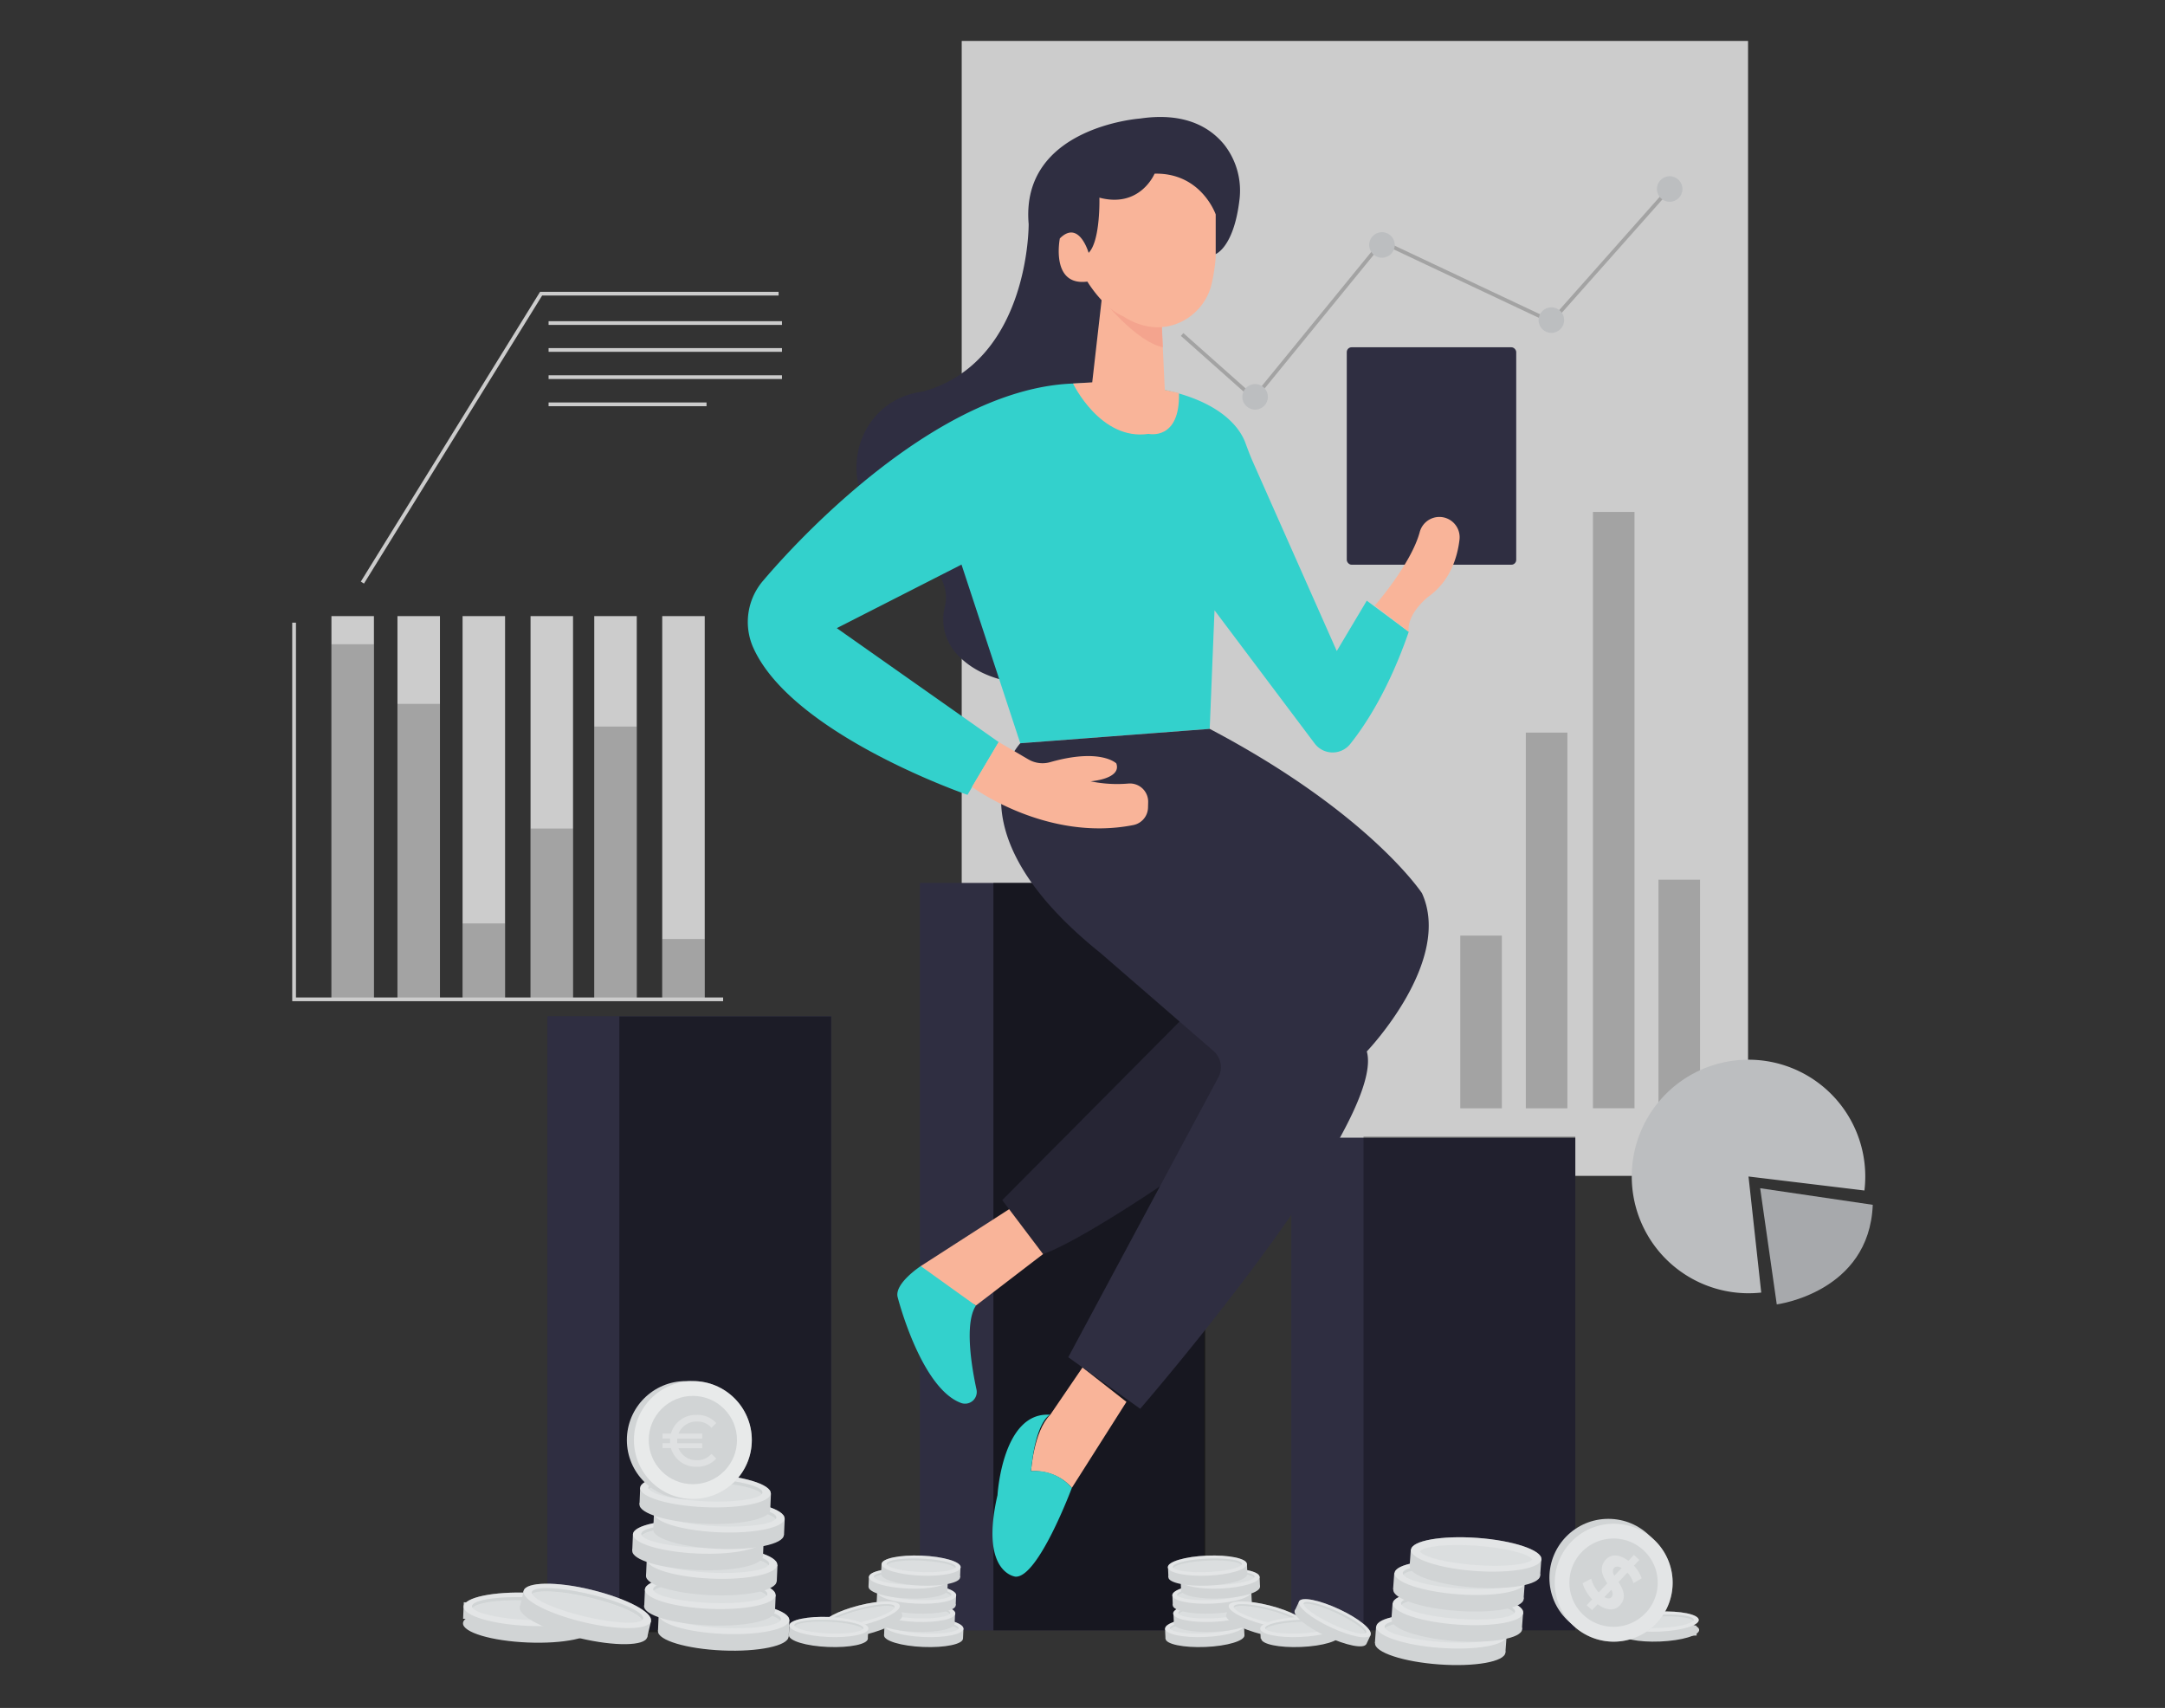  <!DOCTYPE svg PUBLIC "-//W3C//DTD SVG 1.1//EN" "http://www.w3.org/Graphics/SVG/1.1/DTD/svg11.dtd">
<svg id="a5f07548-c393-4e7f-8812-76dc4811e61d" data-name="Layer 1" xmlns="http://www.w3.org/2000/svg" width="865.76" height="682.89" viewBox="0 0 865.76 682.89">
<rect x="0" y="0" width="865.76" height="682.89" fill="#333333" stroke="none"/>
<defs>
<style xmlns="http://www.w3.org/1999/xhtml">*, ::after, ::before { box-sizing: border-box; }
img, svg { vertical-align: middle; }
</style>
<style xmlns="http://www.w3.org/1999/xhtml">*, body, html { -webkit-font-smoothing: antialiased; }
img, svg { max-width: 100%; }
</style>
</defs>
<rect x="264.82" y="246.34" width="16.99" height="153.44" fill="#ccc"/>
<rect x="264.82" y="375.44" width="16.99" height="24.35" opacity="0.2"/>
<rect x="132.54" y="246.34" width="16.99" height="153.44" fill="#ccc"/>
<rect x="132.54" y="257.58" width="16.99" height="142.2" opacity="0.2"/>
<rect x="158.94" y="246.34" width="16.99" height="153.44" fill="#ccc"/>
<rect x="158.94" y="281.44" width="16.99" height="118.34" opacity="0.2"/>
<rect x="212.16" y="246.34" width="16.99" height="153.44" fill="#ccc"/>
<rect x="212.16" y="331.27" width="16.99" height="68.51" opacity="0.2"/>
<rect x="237.64" y="246.34" width="16.99" height="153.44" fill="#ccc"/>
<rect x="237.64" y="290.5" width="16.99" height="109.28" opacity="0.2"/>
<rect x="184.98" y="246.34" width="16.99" height="153.44" fill="#ccc"/>
<rect x="184.98" y="369.21" width="16.99" height="30.58" opacity="0.2"/>
<rect x="384.58" y="16.37" width="314.45" height="453.78" fill="#ccc"/>
<rect x="367.89" y="353.02" width="113.57" height="298.87" fill="#2f2e41" data-secondary="true"/>
<rect x="397.25" y="352.99" width="84.69" height="298.87" opacity="0.5" style="isolation:isolate"/>
<rect x="516.38" y="454.88" width="113.57" height="196.96" fill="#2f2e41" data-secondary="true"/>
<rect x="545.26" y="454.42" width="84.69" height="197.44" opacity="0.3" style="isolation:isolate"/>
<rect x="218.9" y="406.28" width="113.57" height="245.56" fill="#2f2e41" data-secondary="true"/>
<rect x="247.68" y="406.43" width="84.69" height="246.16" opacity="0.4" style="isolation:isolate"/>
<path d="M263.12,652.17c-.16,3.66,11.42,7.12,25.8,7.74s26.27-1.86,26.42-5.52-11.42-7.11-25.8-7.73S263.27,648.52,263.12,652.17Z" fill="#d1d4d5"/>
<rect x="286.09" y="623.78" width="6.62" height="52.33" transform="translate(-372.23 911.53) rotate(-87.57)" fill="#d1d4d5"/>
<path d="M263.39,645.54c-.15,3.67,11.42,7.13,25.8,7.74s26.27-1.85,26.43-5.52-11.42-7.1-25.81-7.72S263.55,641.9,263.39,645.54Z" fill="#d1d4d5"/>
<path d="M263.39,645.54c-.15,3.67,11.42,7.13,25.8,7.74s26.27-1.85,26.43-5.52-11.42-7.1-25.81-7.72S263.55,641.9,263.39,645.54Z" fill="#fff" opacity="0.4" style="isolation:isolate"/>
<path d="M266.73,645.44a1.06,1.06,0,0,0,.22.65c1.72-2.15,11.3-3.44,22.73-2.94S310.54,645.72,312,648a.94.94,0,0,0,.28-.63c.1-2.48-10-5-22.63-5.49S266.83,643,266.73,645.44Z" fill="#d1d4d5"/>
<path d="M266.73,645.44a1.06,1.06,0,0,0,.22.65c1.72-2.15,11.3-3.44,22.73-2.94S310.54,645.72,312,648a.94.94,0,0,0,.28-.63c.1-2.48-10-5-22.63-5.49S266.83,643,266.73,645.44Z" fill="#d1d4d5" opacity="0.4" style="isolation:isolate"/>
<path d="M267,646.09c1.57,2.29,11,4.36,22.37,4.84s21-.78,22.72-2.93c-1.53-2.28-10.94-4.35-22.36-4.85S268.71,643.94,267,646.09Z" fill="#d1d4d5" opacity="0.4" style="isolation:isolate"/>
<path d="M257.56,642.14c-.16,3.66,11.42,7.12,25.8,7.74s26.27-1.86,26.43-5.51-11.43-7.12-25.81-7.74S257.78,638.49,257.56,642.14Z" fill="#d1d4d5"/>
<rect x="280.6" y="613.78" width="6.62" height="52.33" transform="translate(-367.5 896.47) rotate(-87.57)" fill="#d1d4d5"/>
<path d="M257.9,635.53c-.15,3.65,11.43,7.11,25.81,7.73s26.27-1.86,26.42-5.51-11.42-7.12-25.8-7.74S258.06,631.87,257.9,635.53Z" fill="#d1d4d5"/>
<path d="M257.9,635.53c-.15,3.65,11.43,7.11,25.81,7.73s26.27-1.86,26.42-5.51-11.42-7.12-25.8-7.74S258.06,631.87,257.9,635.53Z" fill="#fff" opacity="0.4" style="isolation:isolate"/>
<path d="M261.24,635.41a1,1,0,0,0,.22.65c1.72-2.15,11.31-3.44,22.73-2.92s20.87,2.55,22.36,4.83a1,1,0,0,0,.28-.62c.1-2.47-10-5-22.62-5.5S261.34,632.93,261.24,635.41Z" fill="#d1d4d5"/>
<path d="M261.24,635.41a1,1,0,0,0,.22.65c1.72-2.15,11.31-3.44,22.73-2.92s20.87,2.55,22.36,4.83a1,1,0,0,0,.28-.62c.1-2.47-10-5-22.62-5.5S261.34,632.93,261.24,635.41Z" fill="#d1d4d5" opacity="0.4" style="isolation:isolate"/>
<path d="M261.46,636.06c1.55,2.29,11,4.36,22.37,4.84s21-.78,22.72-2.93c-1.53-2.28-10.94-4.35-22.36-4.83S263.2,633.91,261.46,636.06Z" fill="#d1d4d5" opacity="0.4" style="isolation:isolate"/>
<path d="M258.33,630.06c-.15,3.66,11.43,7.12,25.81,7.74s26.27-1.86,26.42-5.52-11.42-7.11-25.8-7.72S258.49,626.41,258.33,630.06Z" fill="#d1d4d5"/>
<rect x="281.31" y="601.7" width="6.62" height="52.33" transform="translate(-354.74 885.61) rotate(-87.57)" fill="#d1d4d5"/>
<path d="M258.61,623.44c-.16,3.66,11.42,7.12,25.8,7.74s26.25-1.86,26.41-5.51-11.42-7.12-25.81-7.74S258.76,619.79,258.61,623.44Z" fill="#d1d4d5"/>
<path d="M258.61,623.44c-.16,3.66,11.42,7.12,25.8,7.74s26.25-1.86,26.41-5.51-11.42-7.12-25.81-7.74S258.76,619.79,258.61,623.44Z" fill="#fff" opacity="0.4" style="isolation:isolate"/>
<path d="M262,623.33a1.05,1.05,0,0,0,.22.66c1.72-2.15,11.3-3.44,22.72-2.93s20.87,2.55,22.37,4.84a.88.88,0,0,0,.27-.62c.11-2.48-10-5-22.62-5.51S262.05,620.86,262,623.33Z" fill="#d1d4d5"/>
<path d="M262,623.33a1.05,1.05,0,0,0,.22.66c1.72-2.15,11.3-3.44,22.72-2.93s20.87,2.55,22.37,4.84a.88.88,0,0,0,.27-.62c.11-2.48-10-5-22.62-5.51S262.05,620.86,262,623.33Z" fill="#d1d4d5" opacity="0.4" style="isolation:isolate"/>
<path d="M262.17,624c1.56,2.29,11,4.35,22.36,4.83s21-.77,22.73-2.92c-1.53-2.29-10.94-4.36-22.37-4.84S263.92,621.87,262.17,624Z" fill="#d1d4d5" opacity="0.4" style="isolation:isolate"/>
<path d="M252.84,620.05c-.15,3.65,11.43,7.1,25.81,7.72s26.27-1.86,26.42-5.5-11.42-7.12-25.8-7.74S253,616.38,252.84,620.05Z" fill="#d1d4d5"/>
<rect x="275.81" y="591.63" width="6.62" height="52.33" transform="translate(-349.96 870.47) rotate(-87.57)" fill="#d1d4d5"/>
<path d="M253.12,613.43c-.15,3.64,11.42,7.1,25.8,7.72s26.27-1.86,26.43-5.51-11.42-7.12-25.81-7.74S253.27,609.83,253.12,613.43Z" fill="#d1d4d5"/>
<path d="M253.12,613.43c-.15,3.64,11.42,7.1,25.8,7.72s26.27-1.86,26.43-5.51-11.42-7.12-25.81-7.74S253.27,609.83,253.12,613.43Z" fill="#fff" opacity="0.4" style="isolation:isolate"/>
<path d="M256.46,613.27a1,1,0,0,0,.22.65c1.72-2.15,11.3-3.44,22.73-2.92s20.86,2.55,22.36,4.83a1.07,1.07,0,0,0,.28-.62c.1-2.47-10-5-22.63-5.5S256.56,610.83,256.46,613.27Z" fill="#d1d4d5"/>
<path d="M256.46,613.27a1,1,0,0,0,.22.65c1.72-2.15,11.3-3.44,22.73-2.92s20.86,2.55,22.36,4.83a1.07,1.07,0,0,0,.28-.62c.1-2.47-10-5-22.63-5.5S256.56,610.83,256.46,613.27Z" fill="#d1d4d5" opacity="0.4" style="isolation:isolate"/>
<path d="M256.68,614c1.55,2.29,11,4.35,22.37,4.83s21-.77,22.72-2.92c-1.53-2.29-10.94-4.35-22.36-4.84S258.42,611.81,256.68,614Z" fill="#d1d4d5" opacity="0.4" style="isolation:isolate"/>
<path d="M602,660.75c-.27,3.66-12.17,5.77-26.52,4.74s-25.89-4.85-25.62-8.51,12.16-5.75,26.52-4.72S602.29,657.11,602,660.75Z" fill="#d1d4d5"/>
<rect x="572.86" y="629.37" width="6.62" height="52.33" transform="translate(-119.28 1182.84) rotate(-85.86)" fill="#d1d4d5"/>
<path d="M602.51,654.14c-.26,3.66-12.16,5.77-26.52,4.74s-25.88-4.86-25.62-8.51,12.16-5.75,26.52-4.72S602.78,650.5,602.51,654.14Z" fill="#d1d4d5"/>
<path d="M602.51,654.14c-.26,3.66-12.16,5.77-26.52,4.74s-25.88-4.86-25.62-8.51,12.16-5.75,26.52-4.72S602.78,650.5,602.51,654.14Z" fill="#fff" opacity="0.4" style="isolation:isolate"/>
<path d="M599.21,653.66a1.07,1.07,0,0,1-.3.62c-1.46-2.33-10.83-4.71-22.24-5.52s-21,.15-22.77,2.26a1,1,0,0,1-.2-.67c.18-2.47,10.51-3.77,23.1-2.86S599.39,651.18,599.21,653.66Z" fill="#d1d4d5"/>
<path d="M599.21,653.66a1.07,1.07,0,0,1-.3.62c-1.46-2.33-10.83-4.71-22.24-5.52s-21,.15-22.77,2.26a1,1,0,0,1-.2-.67c.18-2.47,10.51-3.77,23.1-2.86S599.39,651.18,599.21,653.66Z" fill="#d1d4d5" opacity="0.4" style="isolation:isolate"/>
<path d="M598.91,654.28c-1.82,2.09-11.4,3.07-22.77,2.24s-20.78-3.17-22.24-5.5c1.78-2.1,11.37-3.08,22.77-2.26S597.41,651.94,598.91,654.28Z" fill="#d1d4d5" opacity="0.4" style="isolation:isolate"/>
<path d="M608.7,651.42c-.27,3.66-12.17,5.77-26.53,4.74s-25.88-4.85-25.62-8.49,12.17-5.77,26.53-4.74S608.89,647.78,608.7,651.42Z" fill="#d1d4d5"/>
<rect x="579.46" y="620.07" width="6.62" height="52.33" transform="translate(-103.89 1180.79) rotate(-85.86)" fill="#d1d4d5"/>
<path d="M609.11,644.82c-.26,3.64-12.16,5.75-26.52,4.72s-25.88-4.85-25.62-8.49,12.16-5.77,26.52-4.74S609.38,641.17,609.11,644.82Z" fill="#d1d4d5"/>
<path d="M609.11,644.82c-.26,3.64-12.16,5.75-26.52,4.72s-25.88-4.85-25.62-8.49,12.16-5.77,26.52-4.74S609.38,641.17,609.11,644.82Z" fill="#fff" opacity="0.4" style="isolation:isolate"/>
<path d="M605.81,644.32a1,1,0,0,1-.3.63c-1.46-2.34-10.83-4.72-22.24-5.51s-21,.14-22.77,2.24a1,1,0,0,1-.2-.65c.18-2.47,10.51-3.79,23.1-2.88S606,641.85,605.81,644.32Z" fill="#d1d4d5"/>
<path d="M605.81,644.32a1,1,0,0,1-.3.63c-1.46-2.34-10.83-4.72-22.24-5.51s-21,.14-22.77,2.24a1,1,0,0,1-.2-.65c.18-2.47,10.51-3.79,23.1-2.88S606,641.85,605.81,644.32Z" fill="#d1d4d5" opacity="0.4" style="isolation:isolate"/>
<path d="M605.51,645c-1.8,2.09-11.4,3.06-22.77,2.24S562,644,560.5,641.68c1.78-2.1,11.37-3.07,22.77-2.24S604,642.61,605.51,645Z" fill="#d1d4d5" opacity="0.4" style="isolation:isolate"/>
<path d="M609.31,639.34c-.27,3.66-12.16,5.77-26.52,4.74s-25.89-4.86-25.62-8.52,12.16-5.75,26.52-4.71S609.57,635.7,609.31,639.34Z" fill="#d1d4d5"/>
<rect x="580.13" y="607.98" width="6.62" height="52.33" transform="translate(-91.2 1170.24) rotate(-85.86)" fill="#d1d4d5"/>
<path d="M609.79,632.73c-.26,3.66-12.16,5.77-26.52,4.73s-25.86-4.85-25.6-8.49,12.16-5.76,26.52-4.73S610.06,629.09,609.79,632.73Z" fill="#d1d4d5"/>
<path d="M609.79,632.73c-.26,3.66-12.16,5.77-26.52,4.73s-25.86-4.85-25.6-8.49,12.16-5.76,26.52-4.73S610.06,629.09,609.79,632.73Z" fill="#fff" opacity="0.4" style="isolation:isolate"/>
<path d="M606.49,632.24a1.07,1.07,0,0,1-.3.63c-1.46-2.34-10.83-4.71-22.24-5.51s-21,.14-22.77,2.24a.88.88,0,0,1-.2-.64c.18-2.48,10.52-3.8,23.1-2.88S606.67,629.77,606.49,632.24Z" fill="#d1d4d5"/>
<path d="M606.49,632.24a1.07,1.07,0,0,1-.3.63c-1.46-2.34-10.83-4.71-22.24-5.51s-21,.14-22.77,2.24a.88.88,0,0,1-.2-.64c.18-2.48,10.52-3.8,23.1-2.88S606.67,629.77,606.49,632.24Z" fill="#d1d4d5" opacity="0.4" style="isolation:isolate"/>
<path d="M606.19,632.87c-1.81,2.09-11.4,3.06-22.77,2.24s-20.77-3.17-22.24-5.51c1.79-2.1,11.37-3.07,22.77-2.24S604.69,630.56,606.19,632.87Z" fill="#d1d4d5" opacity="0.4" style="isolation:isolate"/>
<path d="M615.91,630c-.27,3.64-12.16,5.75-26.52,4.72s-25.89-4.85-25.62-8.49,12.16-5.77,26.52-4.74S616.17,626.36,615.91,630Z" fill="#d1d4d5"/>
<rect x="586.75" y="598.61" width="6.62" height="52.33" transform="translate(-75.71 1168.16) rotate(-85.86)" fill="#d1d4d5"/>
<path d="M616.39,623.41c-.26,3.64-12.16,5.75-26.52,4.72s-25.88-4.85-25.62-8.49,12.17-5.77,26.52-4.74S616.65,619.82,616.39,623.41Z" fill="#d1d4d5"/>
<path d="M616.39,623.41c-.26,3.64-12.16,5.75-26.52,4.72s-25.88-4.85-25.62-8.49,12.17-5.77,26.52-4.74S616.65,619.82,616.39,623.41Z" fill="#fff" opacity="0.4" style="isolation:isolate"/>
<path d="M612.79,623.53c-1.8,2.1-11.4,3.07-22.77,2.24s-20.78-3.17-22.24-5.5c1.78-2.1,11.37-3.07,22.77-2.24S611.31,621.2,612.79,623.53Z" fill="#d1d4d5" opacity="0.4" style="isolation:isolate"/>
<path d="M261.22,611.55c-.15,3.65,11.43,7.1,25.81,7.72s26.27-1.85,26.42-5.5S302,606.65,287.65,606,261.38,607.89,261.22,611.55Z" fill="#d1d4d5"/>
<rect x="284.2" y="583.18" width="6.62" height="52.33" transform="translate(-333.47 870.76) rotate(-87.57)" fill="#d1d4d5"/>
<path d="M261.52,604.93c-.16,3.64,11.42,7.1,25.8,7.72s26.27-1.86,26.42-5.5-11.42-7.13-25.8-7.75S261.67,601.23,261.52,604.93Z" fill="#d1d4d5"/>
<path d="M261.52,604.93c-.16,3.64,11.42,7.1,25.8,7.72s26.27-1.86,26.42-5.5-11.42-7.13-25.8-7.75S261.67,601.23,261.52,604.93Z" fill="#fff" opacity="0.4" style="isolation:isolate"/>
<path d="M264.84,604.81a1.11,1.11,0,0,0,.22.65c1.72-2.15,11.32-3.44,22.72-2.92s20.89,2.54,22.37,4.83a1,1,0,0,0,.29-.62c.1-2.48-10-5-22.62-5.5S265,602.33,264.84,604.81Z" fill="#d1d4d5"/>
<path d="M264.84,604.81a1.11,1.11,0,0,0,.22.65c1.72-2.15,11.32-3.44,22.72-2.92s20.89,2.54,22.37,4.83a1,1,0,0,0,.29-.62c.1-2.48-10-5-22.62-5.5S265,602.33,264.84,604.81Z" fill="#d1d4d5" opacity="0.4" style="isolation:isolate"/>
<path d="M265.06,605.46c1.56,2.29,11,4.35,22.36,4.83s21-.77,22.73-2.92c-1.52-2.29-10.94-4.35-22.37-4.83S266.81,603.31,265.06,605.46Z" fill="#d1d4d5" opacity="0.4" style="isolation:isolate"/>
<path d="M255.73,601.52c-.15,3.65,11.43,7.12,25.81,7.72s26.27-1.85,26.42-5.5-11.42-7.12-25.8-7.74S255.84,597.79,255.73,601.52Z" fill="#d1d4d5"/>
<rect x="278.7" y="573.13" width="6.62" height="52.33" transform="translate(-328.7 855.64) rotate(-87.57)" fill="#d1d4d5"/>
<path d="M256,594.9c-.15,3.64,11.42,7.12,25.8,7.72s26.27-1.84,26.43-5.5-11.42-7.13-25.81-7.74S256.17,591.23,256,594.9Z" fill="#d1d4d5"/>
<path d="M256,594.9c-.15,3.64,11.42,7.12,25.8,7.72s26.27-1.84,26.43-5.5-11.42-7.13-25.81-7.74S256.17,591.23,256,594.9Z" fill="#fff" opacity="0.4" style="isolation:isolate"/>
<path d="M259.28,594.78a1,1,0,0,0,.22.65c1.72-2.15,11.3-3.44,22.73-2.92s20.86,2.54,22.36,4.85a1,1,0,0,0,.28-.64c.1-2.48-10-5-22.63-5.5S259.45,592.3,259.28,594.78Z" fill="#d1d4d5"/>
<path d="M259.28,594.78a1,1,0,0,0,.22.65c1.72-2.15,11.3-3.44,22.73-2.92s20.86,2.54,22.36,4.85a1,1,0,0,0,.28-.64c.1-2.48-10-5-22.63-5.5S259.45,592.3,259.28,594.78Z" fill="#d1d4d5" opacity="0.4" style="isolation:isolate"/>
<path d="M259.57,595.43c1.57,2.29,11,4.35,22.37,4.85s21-.77,22.72-2.92c-1.53-2.31-10.94-4.37-22.36-4.85S261.33,593.28,259.57,595.43Z" fill="#d1d4d5" opacity="0.4" style="isolation:isolate"/>
<path d="M185.15,649c-.17,3.66,11.41,7.12,25.81,7.72s26.25-1.84,26.4-5.5-11.4-7.13-25.8-7.73S185.31,645.3,185.15,649Z" fill="#d1d4d5"/>
<rect x="208.11" y="620.56" width="6.62" height="52.33" transform="matrix(0.04, -1, 1, 0.04, -443.69, 830.53)" fill="#d1d4d5"/>
<path d="M185.43,642.34c-.16,3.67,11.42,7.13,25.8,7.74s26.27-1.85,26.42-5.52-11.42-7.12-25.8-7.72S185.58,638.68,185.43,642.34Z" fill="#d1d4d5"/>
<path d="M185.43,642.34c-.16,3.67,11.42,7.13,25.8,7.74s26.27-1.85,26.42-5.52-11.42-7.12-25.8-7.72S185.58,638.68,185.43,642.34Z" fill="#fff" opacity="0.4" style="isolation:isolate"/>
<path d="M188.75,642.22a.89.89,0,0,0,.22.66c1.72-2.15,11.3-3.44,22.73-2.93s20.86,2.57,22.36,4.85a1.06,1.06,0,0,0,.27-.63c.11-2.48-10-5-22.62-5.49S188.87,639.75,188.75,642.22Z" fill="#d1d4d5"/>
<path d="M188.75,642.22a.89.89,0,0,0,.22.66c1.72-2.15,11.3-3.44,22.73-2.93s20.86,2.57,22.36,4.85a1.06,1.06,0,0,0,.27-.63c.11-2.48-10-5-22.62-5.49S188.87,639.75,188.75,642.22Z" fill="#d1d4d5" opacity="0.4" style="isolation:isolate"/>
<path d="M189,642.88c1.55,2.28,11,4.37,22.36,4.85s21-.78,22.73-2.93c-1.53-2.28-10.94-4.37-22.37-4.85S190.72,640.8,189,642.88Z" fill="#d1d4d5" opacity="0.4" style="isolation:isolate"/>
<path d="M207.89,642.52c-.86,3.56,9.86,9.15,23.92,12.48s26.14,3.17,27-.39-9.88-9.15-23.93-12.49S208.74,639,207.89,642.52Z" fill="#d1d4d5"/>
<rect x="230.8" y="619.22" width="6.62" height="52.33" transform="translate(-447.93 723.79) rotate(-76.62)" fill="#d1d4d5"/>
<path d="M209.39,636.06c-.86,3.57,9.86,9.16,23.91,12.51s26.15,3.17,27-.39-9.82-9.11-23.89-12.55S210.27,632.5,209.39,636.06Z" fill="#d1d4d5"/>
<path d="M209.39,636.06c-.86,3.57,9.86,9.16,23.91,12.51s26.15,3.17,27-.39-9.82-9.11-23.89-12.55S210.27,632.5,209.39,636.06Z" fill="#fff" opacity="0.4" style="isolation:isolate"/>
<path d="M212.71,636.58a1,1,0,0,0,.1.69c2.12-1.72,11.75-1.21,22.87,1.44s20,6.47,21.07,9a1.11,1.11,0,0,0,.4-.57c.56-2.41-8.9-6.76-21.18-9.68S213.3,634.17,212.71,636.58Z" fill="#d1d4d5"/>
<path d="M212.71,636.58a1,1,0,0,0,.1.69c2.12-1.72,11.75-1.21,22.87,1.44s20,6.47,21.07,9a1.11,1.11,0,0,0,.4-.57c.56-2.41-8.9-6.76-21.18-9.68S213.3,634.17,212.71,636.58Z" fill="#d1d4d5" opacity="0.4" style="isolation:isolate"/>
<path d="M212.83,637.35c1.1,2.55,9.94,6.37,21.07,9s20.77,3.24,22.87,1.45c-1.07-2.53-9.93-6.35-21.08-9S214.93,635.48,212.83,637.35Z" fill="#d1d4d5" opacity="0.4" style="isolation:isolate"/>
<circle cx="274.25" cy="575.77" r="23.57" fill="#d1d4d5"/>
<circle cx="277.07" cy="575.77" r="23.57" fill="#d1d4d5"/>
<circle cx="277.07" cy="575.77" r="23.57" fill="#fff" opacity="0.5" style="isolation:isolate"/>
<circle cx="277.07" cy="575.77" r="17.65" transform="translate(-325.98 364.56) rotate(-45)" fill="#d1d4d5"/>
<path d="M284.21,581.6a7.41,7.41,0,0,1-5.53,2.24,7.69,7.69,0,0,1-7.36-4.8h9.5v-2h-10q0-.46,0-.93t0-.93h10v-2h-9.48a7.69,7.69,0,0,1,7.38-4.8,7.33,7.33,0,0,1,5.52,2.22l.28.27,1.91-1.87-.26-.28a10,10,0,0,0-7.55-3,10.31,10.31,0,0,0-10.32,7.45h-3.36v2h3V577h-3v2h3.35a10.33,10.33,0,0,0,10.32,7.45,10.06,10.06,0,0,0,7.56-3l.25-.28-1.91-1.87Z" fill="#fff" opacity="0.3" style="isolation:isolate"/>
<path d="M664.75,644.61c-.53,2.15-7.82,2.17-16.29,0s-14.89-5.59-14.36-7.72,7.84-2.17,16.31,0S665.27,642.52,664.75,644.61Z" fill="#407bff"/>
<rect x="647.93" y="623.05" width="4.01" height="31.6" transform="translate(-127.67 1114.11) rotate(-75.94)" fill="#407bff"/>
<path d="M665.73,640.8c-.55,2.15-7.84,2.16-16.3,0s-14.88-5.58-14.35-7.73,7.83-2.17,16.29,0S666.27,638.59,665.73,640.8Z" fill="#407bff"/>
<path d="M665.73,640.8c-.55,2.15-7.84,2.16-16.3,0s-14.88-5.58-14.35-7.73,7.83-2.17,16.29,0S666.27,638.59,665.73,640.8Z" fill="#fff" opacity="0.4" style="isolation:isolate"/>
<path d="M663.81,640.09a.53.53,0,0,1-.24.34c-.64-1.54-6-3.92-12.65-5.59s-12.52-2.1-13.76-1a1,1,0,0,1,0-.41c.38-1.46,6.66-1.15,14.06.69S664.19,638.64,663.81,640.09Z" fill="#407bff"/>
<path d="M663.81,640.09a.53.53,0,0,1-.24.34c-.64-1.54-6-3.92-12.65-5.59s-12.52-2.1-13.76-1a1,1,0,0,1,0-.41c.38-1.46,6.66-1.15,14.06.69S664.19,638.64,663.81,640.09Z" fill="#407bff" opacity="0.4" style="isolation:isolate"/>
<path d="M663.55,640.43c-1.29,1.05-7.09.64-13.76-1s-12-4.06-12.66-5.59c1.29-1.07,7.08-.65,13.76,1S662.93,638.89,663.55,640.43Z" fill="#407bff" opacity="0.4" style="isolation:isolate"/>
<path d="M679.48,651.67c.1,2.2-6.88,4.3-15.62,4.66s-15.86-1.12-16-3.32,6.88-4.3,15.62-4.68S679.39,649.4,679.48,651.67Z" fill="#d1d4d5"/>
<rect x="647.77" y="648.37" width="31.6" height="4.01" transform="matrix(1, -0.04, 0.04, 1, -26.98, 28.72)" fill="#d1d4d5"/>
<path d="M679.31,647.68c.1,2.22-6.88,4.3-15.61,4.68s-15.86-1.12-16-3.34,6.88-4.3,15.62-4.66S679.22,645.46,679.31,647.68Z" fill="#d1d4d5"/>
<path d="M679.31,647.68c.1,2.22-6.88,4.3-15.61,4.68s-15.86-1.12-16-3.34,6.88-4.3,15.62-4.66S679.22,645.46,679.31,647.68Z" fill="#fff" opacity="0.4" style="isolation:isolate"/>
<path d="M677.31,647.68a.45.45,0,0,1-.14.39c-1-1.29-6.88-2.06-13.76-1.72s-12.61,1.55-13.54,2.93a.61.61,0,0,1-.15-.38c0-1.5,6-3,13.66-3.32S677.31,646.09,677.31,647.68Z" fill="#d1d4d5"/>
<path d="M677.31,647.68a.45.45,0,0,1-.14.39c-1-1.29-6.88-2.06-13.76-1.72s-12.61,1.55-13.54,2.93a.61.61,0,0,1-.15-.38c0-1.5,6-3,13.66-3.32S677.31,646.09,677.31,647.68Z" fill="#d1d4d5" opacity="0.4" style="isolation:isolate"/>
<path d="M677.16,648c-.93,1.37-6.63,2.63-13.52,2.92s-12.68-.46-13.77-1.72c.93-1.38,6.63-2.63,13.54-2.92S676.11,646.7,677.16,648Z" fill="#d1d4d5" opacity="0.4" style="isolation:isolate"/>
<circle cx="643.16" cy="630.85" r="23.57" fill="#d1d4d5"/>
<path d="M662.9,648.5A23.57,23.57,0,1,1,661,615.23h0A23.58,23.58,0,0,1,662.9,648.5Z" fill="#d1d4d5"/>
<path d="M662.9,648.5A23.57,23.57,0,1,1,661,615.23h0A23.58,23.58,0,0,1,662.9,648.5Z" fill="#fff" opacity="0.4" style="isolation:isolate"/>
<path d="M658.39,644.56A17.65,17.65,0,1,1,657,619.64h0a17.64,17.64,0,0,1,1.44,24.9Z" fill="#d1d4d5"/>
<g opacity="0.3">
<path d="M648.58,640.8c-2.1,3.44-5.83,3.52-9.7.61l-2.2,2.36-2.2-1.94,2.22-2.36a16.14,16.14,0,0,1-3.84-6.43l3.44-1.84a13.34,13.34,0,0,0,3,5.48l3.44-3.61c-1.6-2.51-3.25-5.45-1.36-8.51,2.08-3.36,5.88-3.45,9.79-.5l2.22-2.36,2.18,2L653.38,626a14.72,14.72,0,0,1,3.13,5.05L653.23,633a11.57,11.57,0,0,0-2.44-4.23l-3.53,3.78C648.77,635,650.37,637.87,648.58,640.8Zm-3-10.79,2.89-3.08c-1.43-.84-2.62-.69-3.24.26a2.82,2.82,0,0,0,.35,2.8Zm-.93,8.29a2.64,2.64,0,0,0-.33-2.65l-2.75,2.93c1.36.75,2.47.65,3.08-.3Z" fill="#fff"/>
</g>
<path d="M353.52,653.85c-.09,2.2,6.88,4.3,15.62,4.66s15.86-1.11,15.94-3.32-6.88-4.3-15.6-4.68S353.62,651.63,353.52,653.85Z" fill="#d1d4d5"/>
<rect x="367.4" y="636.73" width="4.01" height="31.6" transform="translate(-298.21 993.94) rotate(-87.57)" fill="#d1d4d5"/>
<path d="M353.69,649.84c-.1,2.22,6.88,4.3,15.62,4.68s15.86-1.12,15.95-3.33-6.88-4.31-15.62-4.67S353.78,647.68,353.69,649.84Z" fill="#d1d4d5"/>
<path d="M353.69,649.84c-.1,2.22,6.88,4.3,15.62,4.68s15.86-1.12,15.95-3.33-6.88-4.31-15.62-4.67S353.78,647.68,353.69,649.84Z" fill="#fff" opacity="0.4" style="isolation:isolate"/>
<path d="M355.7,649.78a.62.62,0,0,0,.14.39c1.05-1.29,6.88-2.06,13.76-1.72s12.59,1.55,13.52,2.94a.74.74,0,0,0,.18-.39c0-1.5-6.06-3-13.66-3.31S355.77,648.28,355.7,649.78Z" fill="#d1d4d5"/>
<path d="M355.7,649.78a.62.62,0,0,0,.14.39c1.05-1.29,6.88-2.06,13.76-1.72s12.59,1.55,13.52,2.94a.74.74,0,0,0,.18-.39c0-1.5-6.06-3-13.66-3.31S355.77,648.28,355.7,649.78Z" fill="#d1d4d5" opacity="0.4" style="isolation:isolate"/>
<path d="M355.84,650.17c1,1.39,6.62,2.63,13.52,2.93s12.7-.47,13.76-1.73c-.93-1.39-6.6-2.63-13.52-2.94S356.89,648.88,355.84,650.17Z" fill="#d1d4d5" opacity="0.4" style="isolation:isolate"/>
<path d="M350.2,647.8c0,2.2,6.88,4.3,15.62,4.66s15.86-1.12,15.94-3.32-6.88-4.3-15.6-4.68S350.3,645.59,350.2,647.8Z" fill="#d1d4d5"/>
<rect x="364.04" y="630.62" width="4.01" height="31.6" transform="translate(-295.31 984.74) rotate(-87.57)" fill="#d1d4d5"/>
<path d="M350.45,643.79c0,2.22,6.89,4.3,15.63,4.68s15.86-1.12,15.94-3.34-6.88-4.3-15.6-4.66S350.45,641.59,350.45,643.79Z" fill="#d1d4d5"/>
<path d="M350.45,643.79c0,2.22,6.89,4.3,15.63,4.68s15.86-1.12,15.94-3.34-6.88-4.3-15.6-4.66S350.45,641.59,350.45,643.79Z" fill="#fff" opacity="0.4" style="isolation:isolate"/>
<path d="M352.38,643.72a.67.67,0,0,0,.14.4c1.05-1.29,6.88-2,13.76-1.73s12.59,1.54,13.52,2.93a.73.73,0,0,0,.18-.4c0-1.48-6.06-3-13.66-3.3S352.45,642.22,352.38,643.72Z" fill="#d1d4d5"/>
<path d="M352.38,643.72a.67.67,0,0,0,.14.4c1.05-1.29,6.88-2,13.76-1.73s12.59,1.54,13.52,2.93a.73.73,0,0,0,.18-.4c0-1.48-6.06-3-13.66-3.3S352.45,642.22,352.38,643.72Z" fill="#d1d4d5" opacity="0.4" style="isolation:isolate"/>
<path d="M352.52,644.12c1,1.39,6.62,2.63,13.52,2.92s12.7-.46,13.76-1.72c-.93-1.39-6.6-2.63-13.52-2.93S353.57,642.83,352.52,644.12Z" fill="#d1d4d5" opacity="0.4" style="isolation:isolate"/>
<path d="M350.63,640.5c0,2.2,6.88,4.3,15.62,4.66s15.86-1.11,15.94-3.32-6.88-4.3-15.6-4.67S350.73,638.3,350.63,640.5Z" fill="#d1d4d5"/>
<rect x="364.47" y="623.33" width="4.01" height="31.6" transform="translate(-287.63 978.17) rotate(-87.57)" fill="#d1d4d5"/>
<path d="M350.8,636.49c0,2.22,6.88,4.31,15.62,4.68s15.86-1.11,15.95-3.33-6.88-4.3-15.61-4.67S350.9,634.29,350.8,636.49Z" fill="#d1d4d5"/>
<path d="M350.8,636.49c0,2.22,6.88,4.31,15.62,4.68s15.86-1.11,15.95-3.33-6.88-4.3-15.61-4.67S350.9,634.29,350.8,636.49Z" fill="#fff" opacity="0.4" style="isolation:isolate"/>
<path d="M352.81,636.43a.62.62,0,0,0,.14.39c1.05-1.29,6.88-2.05,13.76-1.72s12.59,1.53,13.52,2.93a.73.73,0,0,0,.18-.4c0-1.48-6.06-3-13.66-3.3S352.88,635,352.81,636.43Z" fill="#d1d4d5"/>
<path d="M352.81,636.43a.62.62,0,0,0,.14.39c1.05-1.29,6.88-2.05,13.76-1.72s12.59,1.53,13.52,2.93a.73.73,0,0,0,.18-.4c0-1.48-6.06-3-13.66-3.3S352.88,635,352.81,636.43Z" fill="#d1d4d5" opacity="0.4" style="isolation:isolate"/>
<path d="M353,636.82c.95,1.39,6.62,2.63,13.52,2.93s12.7-.47,13.76-1.72c-.93-1.4-6.6-2.64-13.52-2.93S354,635.53,353,636.82Z" fill="#d1d4d5" opacity="0.4" style="isolation:isolate"/>
<path d="M347.31,634.45c0,2.2,6.88,4.3,15.62,4.66s15.86-1.12,16-3.32-6.88-4.3-15.62-4.68S347.41,632.19,347.31,634.45Z" fill="#d1d4d5"/>
<rect x="361.17" y="617.29" width="4.01" height="31.6" transform="translate(-284.75 969.09) rotate(-87.57)" fill="#d1d4d5"/>
<path d="M347.48,630.47c-.09,2.22,6.88,4.3,15.62,4.68S379,634,379.05,631.82s-6.88-4.29-15.61-4.67S347.58,628.24,347.48,630.47Z" fill="#d1d4d5"/>
<path d="M347.48,630.47c-.09,2.22,6.88,4.3,15.62,4.68S379,634,379.05,631.82s-6.88-4.29-15.61-4.67S347.58,628.24,347.48,630.47Z" fill="#fff" opacity="0.4" style="isolation:isolate"/>
<path d="M349.49,630.37a.67.67,0,0,0,.14.4c1.07-1.29,6.88-2,13.76-1.72S376,630.58,376.91,632a.62.62,0,0,0,.18-.38c0-1.5-6.06-3-13.66-3.32S349.56,628.89,349.49,630.37Z" fill="#d1d4d5"/>
<path d="M349.49,630.37a.67.67,0,0,0,.14.4c1.07-1.29,6.88-2,13.76-1.72S376,630.58,376.91,632a.62.62,0,0,0,.18-.38c0-1.5-6.06-3-13.66-3.32S349.56,628.89,349.49,630.37Z" fill="#d1d4d5" opacity="0.4" style="isolation:isolate"/>
<path d="M349.63,630.77c.95,1.39,6.62,2.63,13.52,2.92s12.7-.46,13.76-1.72c-.91-1.39-6.6-2.63-13.52-2.92S350.7,629.48,349.63,630.77Z" fill="#d1d4d5" opacity="0.4" style="isolation:isolate"/>
<path d="M352.38,629.32c-.1,2.2,6.88,4.3,15.62,4.66s15.86-1.12,15.95-3.32-6.88-4.3-15.62-4.68S352.47,627,352.38,629.32Z" fill="#d1d4d5"/>
<rect x="366.22" y="612.14" width="4.01" height="31.6" transform="translate(-274.77 969.21) rotate(-87.57)" fill="#d1d4d5"/>
<path d="M352.55,625.31c-.1,2.22,6.88,4.3,15.61,4.68s15.86-1.12,16-3.34-6.88-4.3-15.62-4.66S352.64,623.11,352.55,625.31Z" fill="#d1d4d5"/>
<path d="M352.55,625.31c-.1,2.22,6.88,4.3,15.61,4.68s15.86-1.12,16-3.34-6.88-4.3-15.62-4.66S352.64,623.11,352.55,625.31Z" fill="#fff" opacity="0.4" style="isolation:isolate"/>
<path d="M354.57,625.31a.49.49,0,0,0,.13.4c1.05-1.29,6.89-2.07,13.77-1.72s12.61,1.55,13.54,2.92a.58.58,0,0,0,.15-.38c0-1.49-6-3-13.66-3.32S354.62,623.75,354.57,625.31Z" fill="#d1d4d5"/>
<path d="M354.57,625.31a.49.49,0,0,0,.13.4c1.05-1.29,6.89-2.07,13.77-1.72s12.61,1.55,13.54,2.92a.58.58,0,0,0,.15-.38c0-1.49-6-3-13.66-3.32S354.62,623.75,354.57,625.31Z" fill="#d1d4d5" opacity="0.4" style="isolation:isolate"/>
<path d="M354.7,625.64c.93,1.38,6.63,2.63,13.53,2.92s12.67-.46,13.76-1.72c-.93-1.37-6.63-2.63-13.54-2.92S355.75,624.35,354.7,625.64Z" fill="#d1d4d5" opacity="0.4" style="isolation:isolate"/>
<path d="M330.12,653.49c.53,2.15,7.85,2.17,16.31,0s14.88-5.57,14.35-7.72-7.83-2.17-16.29,0S329.59,651.36,330.12,653.49Z" fill="#d1d4d5"/>
<rect x="329.17" y="645.71" width="31.6" height="4.01" transform="translate(-147.02 103.21) rotate(-14.06)" fill="#d1d4d5"/>
<path d="M329.16,649.62c.53,2.13,7.82,2.17,16.29,0s14.9-5.57,14.35-7.71-7.83-2.16-16.3,0S328.61,647.47,329.16,649.62Z" fill="#d1d4d5"/>
<path d="M329.16,649.62c.53,2.13,7.82,2.17,16.29,0s14.9-5.57,14.35-7.71-7.83-2.16-16.3,0S328.61,647.47,329.16,649.62Z" fill="#fff" opacity="0.4" style="isolation:isolate"/>
<path d="M331.07,649a.51.51,0,0,0,.24.33c.63-1.53,5.95-3.9,12.66-5.59s12.51-2.1,13.76-1a.61.61,0,0,0,0-.42c-.36-1.44-6.66-1.15-14,.71S330.71,647.52,331.07,649Z" fill="#d1d4d5"/>
<path d="M331.07,649a.51.51,0,0,0,.24.33c.63-1.53,5.95-3.9,12.66-5.59s12.51-2.1,13.76-1a.61.61,0,0,0,0-.42c-.36-1.44-6.66-1.15-14,.71S330.71,647.52,331.07,649Z" fill="#d1d4d5" opacity="0.4" style="isolation:isolate"/>
<path d="M331.31,649.4c1.29,1.06,7.1.65,13.76-1s12-4,12.66-5.59c-1.29-1.06-7.09-.63-13.76,1S331.94,647.78,331.31,649.4Z" fill="#d1d4d5" opacity="0.4" style="isolation:isolate"/>
<path d="M315.48,653.85c0,2.2,6.88,4.3,15.62,4.66s15.86-1.11,15.95-3.32-6.88-4.3-15.6-4.68S315.58,651.63,315.48,653.85Z" fill="#d1d4d5"/>
<rect x="329.33" y="636.68" width="4.01" height="31.6" transform="translate(-334.61 955.86) rotate(-87.57)" fill="#d1d4d5"/>
<path d="M315.65,649.84c-.08,2.22,6.88,4.3,15.62,4.68s15.86-1.12,16-3.33-6.88-4.31-15.6-4.67S315.76,647.68,315.65,649.84Z" fill="#d1d4d5"/>
<path d="M315.65,649.84c-.08,2.22,6.88,4.3,15.62,4.68s15.86-1.12,16-3.33-6.88-4.31-15.6-4.67S315.76,647.68,315.65,649.84Z" fill="#fff" opacity="0.4" style="isolation:isolate"/>
<path d="M317.67,649.78a.68.68,0,0,0,.13.39c1.05-1.29,6.88-2.06,13.77-1.72s12.59,1.55,13.52,2.94a.66.66,0,0,0,.17-.39c0-1.5-6.06-3-13.66-3.31S317.77,648.28,317.67,649.78Z" fill="#d1d4d5"/>
<path d="M317.67,649.78a.68.68,0,0,0,.13.39c1.05-1.29,6.88-2.06,13.77-1.72s12.59,1.55,13.52,2.94a.66.66,0,0,0,.17-.39c0-1.5-6.06-3-13.66-3.31S317.77,648.28,317.67,649.78Z" fill="#d1d4d5" opacity="0.4" style="isolation:isolate"/>
<path d="M317.77,650.17c1,1.39,6.62,2.63,13.52,2.93s12.7-.47,13.76-1.73c-.93-1.39-6.6-2.63-13.52-2.94S318.85,648.88,317.77,650.17Z" fill="#d1d4d5" opacity="0.4" style="isolation:isolate"/>
<path d="M497.65,653.85c.08,2.2-6.88,4.3-15.62,4.66s-15.86-1.11-15.95-3.32,6.88-4.3,15.6-4.68S497.54,651.63,497.65,653.85Z" fill="#d1d4d5"/>
<rect x="465.96" y="650.53" width="31.6" height="4.01" transform="translate(-27.23 21.01) rotate(-2.43)" fill="#d1d4d5"/>
<path d="M497.48,649.84c.1,2.22-6.89,4.3-15.62,4.68s-15.87-1.12-15.95-3.33,6.88-4.31,15.62-4.67S497.39,647.68,497.48,649.84Z" fill="#d1d4d5"/>
<path d="M497.48,649.84c.1,2.22-6.89,4.3-15.62,4.68s-15.87-1.12-15.95-3.33,6.88-4.31,15.62-4.67S497.39,647.68,497.48,649.84Z" fill="#fff" opacity="0.4" style="isolation:isolate"/>
<path d="M495.46,649.78a.68.68,0,0,1-.13.39c-1.05-1.29-6.89-2.06-13.77-1.72S469,650,468,651.39a.66.66,0,0,1-.17-.39c0-1.5,6.05-3,13.66-3.31S495.39,648.28,495.46,649.78Z" fill="#d1d4d5"/>
<path d="M495.46,649.78a.68.68,0,0,1-.13.39c-1.05-1.29-6.89-2.06-13.77-1.72S469,650,468,651.39a.66.66,0,0,1-.17-.39c0-1.5,6.05-3,13.66-3.31S495.39,648.28,495.46,649.78Z" fill="#d1d4d5" opacity="0.4" style="isolation:isolate"/>
<path d="M495.33,650.17c-.95,1.39-6.63,2.63-13.53,2.93s-12.69-.47-13.76-1.73c.93-1.39,6.61-2.63,13.52-2.94S494.28,648.88,495.33,650.17Z" fill="#d1d4d5" opacity="0.4" style="isolation:isolate"/>
<path d="M501,647.8c0,2.2-6.88,4.3-15.62,4.66s-15.86-1.12-16-3.32,6.88-4.3,15.6-4.68S500.86,645.59,501,647.8Z" fill="#d1d4d5"/>
<rect x="469.32" y="644.42" width="31.6" height="4.01" transform="translate(-26.97 21.15) rotate(-2.43)" fill="#d1d4d5"/>
<path d="M500.71,643.79c0,2.22-6.88,4.3-15.62,4.68s-15.86-1.12-15.95-3.34,6.88-4.3,15.61-4.66S500.71,641.59,500.71,643.79Z" fill="#d1d4d5"/>
<path d="M500.71,643.79c0,2.22-6.88,4.3-15.62,4.68s-15.86-1.12-15.95-3.34,6.88-4.3,15.61-4.66S500.71,641.59,500.71,643.79Z" fill="#fff" opacity="0.4" style="isolation:isolate"/>
<path d="M498.78,643.72a.73.73,0,0,1-.13.4c-1-1.29-6.89-2-13.77-1.73s-12.59,1.54-13.52,2.93a.66.66,0,0,1-.17-.4c0-1.48,6.06-3,13.66-3.3S498.71,642.22,498.78,643.72Z" fill="#d1d4d5"/>
<path d="M498.78,643.72a.73.73,0,0,1-.13.4c-1-1.29-6.89-2-13.77-1.73s-12.59,1.54-13.52,2.93a.66.66,0,0,1-.17-.4c0-1.48,6.06-3,13.66-3.3S498.71,642.22,498.78,643.72Z" fill="#d1d4d5" opacity="0.4" style="isolation:isolate"/>
<path d="M498.65,644.12c-.95,1.39-6.63,2.63-13.53,2.92s-12.69-.46-13.76-1.72c.93-1.39,6.61-2.63,13.52-2.93S497.6,642.83,498.65,644.12Z" fill="#d1d4d5" opacity="0.4" style="isolation:isolate"/>
<path d="M500.54,640.5c0,2.2-6.88,4.3-15.62,4.66s-15.86-1.11-15.95-3.32,6.88-4.3,15.6-4.67S500.43,638.3,500.54,640.5Z" fill="#d1d4d5"/>
<rect x="468.89" y="637.13" width="31.6" height="4.01" transform="translate(-26.66 21.13) rotate(-2.43)" fill="#d1d4d5"/>
<path d="M500.37,636.49c0,2.22-6.89,4.31-15.62,4.68s-15.87-1.11-15.95-3.33,6.88-4.3,15.6-4.67S500.26,634.29,500.37,636.49Z" fill="#d1d4d5"/>
<path d="M500.37,636.49c0,2.22-6.89,4.31-15.62,4.68s-15.87-1.11-15.95-3.33,6.88-4.3,15.6-4.67S500.26,634.29,500.37,636.49Z" fill="#fff" opacity="0.4" style="isolation:isolate"/>
<path d="M498.35,636.43a.68.68,0,0,1-.13.39c-1.05-1.29-6.89-2.05-13.77-1.72s-12.59,1.53-13.52,2.93a.66.66,0,0,1-.17-.4c0-1.48,6.06-3,13.66-3.3S498.28,635,498.35,636.43Z" fill="#d1d4d5"/>
<path d="M498.35,636.43a.68.68,0,0,1-.13.39c-1.05-1.29-6.89-2.05-13.77-1.72s-12.59,1.53-13.52,2.93a.66.66,0,0,1-.17-.4c0-1.48,6.06-3,13.66-3.3S498.28,635,498.35,636.43Z" fill="#d1d4d5" opacity="0.4" style="isolation:isolate"/>
<path d="M498.22,636.82c-1,1.39-6.63,2.63-13.53,2.93S472,639.28,470.93,638c.93-1.4,6.61-2.64,13.52-2.93S497.17,635.53,498.22,636.82Z" fill="#d1d4d5" opacity="0.4" style="isolation:isolate"/>
<path d="M503.86,634.45c0,2.2-6.88,4.3-15.62,4.66s-15.86-1.12-16-3.32,6.88-4.3,15.62-4.68S503.76,632.19,503.86,634.45Z" fill="#d1d4d5"/>
<rect x="472.19" y="631.09" width="31.6" height="4.01" transform="translate(-26.4 21.26) rotate(-2.43)" fill="#d1d4d5"/>
<path d="M503.69,630.47c.08,2.22-6.89,4.3-15.62,4.68s-15.87-1.12-15.95-3.33,6.88-4.29,15.6-4.67S503.58,628.24,503.69,630.47Z" fill="#d1d4d5"/>
<path d="M503.69,630.47c.08,2.22-6.89,4.3-15.62,4.68s-15.87-1.12-15.95-3.33,6.88-4.29,15.6-4.67S503.58,628.24,503.69,630.47Z" fill="#fff" opacity="0.4" style="isolation:isolate"/>
<path d="M501.67,630.37a.73.73,0,0,1-.13.4c-1.07-1.29-6.89-2-13.77-1.72s-12.61,1.53-13.52,2.92a.6.6,0,0,1-.17-.38c0-1.5,6.06-3,13.66-3.32S501.6,628.89,501.67,630.37Z" fill="#d1d4d5"/>
<path d="M501.67,630.37a.73.73,0,0,1-.13.4c-1.07-1.29-6.89-2-13.77-1.72s-12.61,1.53-13.52,2.92a.6.6,0,0,1-.17-.38c0-1.5,6.06-3,13.66-3.32S501.6,628.89,501.67,630.37Z" fill="#d1d4d5" opacity="0.4" style="isolation:isolate"/>
<path d="M501.54,630.77c-1,1.39-6.63,2.63-13.53,2.92s-12.69-.46-13.76-1.72c.91-1.39,6.61-2.63,13.52-2.92S500.47,629.48,501.54,630.77Z" fill="#d1d4d5" opacity="0.4" style="isolation:isolate"/>
<path d="M498.78,629.32c.11,2.2-6.88,4.3-15.62,4.66s-15.86-1.12-15.94-3.32,6.88-4.3,15.62-4.68S498.7,627,498.78,629.32Z" fill="#d1d4d5"/>
<rect x="467.14" y="625.94" width="31.6" height="4.01" transform="translate(-26.19 21.04) rotate(-2.43)" fill="#d1d4d5"/>
<path d="M498.61,625.31c.1,2.22-6.88,4.3-15.6,4.68s-15.86-1.12-16-3.34,6.88-4.3,15.62-4.66S498.53,623.11,498.61,625.31Z" fill="#d1d4d5"/>
<path d="M498.61,625.31c.1,2.22-6.88,4.3-15.6,4.68s-15.86-1.12-16-3.34,6.88-4.3,15.62-4.66S498.53,623.11,498.61,625.31Z" fill="#fff" opacity="0.4" style="isolation:isolate"/>
<path d="M496.6,625.31a.53.53,0,0,1-.14.4c-1-1.29-6.88-2.07-13.76-1.72s-12.61,1.55-13.54,2.92a.59.59,0,0,1-.16-.38c0-1.49,6-3,13.66-3.32S496.55,623.75,496.6,625.31Z" fill="#d1d4d5"/>
<path d="M496.6,625.31a.53.53,0,0,1-.14.4c-1-1.29-6.88-2.07-13.76-1.72s-12.61,1.55-13.54,2.92a.59.59,0,0,1-.16-.38c0-1.49,6-3,13.66-3.32S496.55,623.75,496.6,625.31Z" fill="#d1d4d5" opacity="0.4" style="isolation:isolate"/>
<path d="M496.46,625.64c-.93,1.38-6.62,2.63-13.52,2.92s-12.68-.46-13.76-1.72c.93-1.37,6.62-2.63,13.54-2.92S495.41,624.35,496.46,625.64Z" fill="#d1d4d5" opacity="0.4" style="isolation:isolate"/>
<path d="M521,653.49c-.53,2.15-7.84,2.17-16.3,0s-14.89-5.57-14.35-7.72,7.83-2.17,16.29,0S521.58,651.36,521,653.49Z" fill="#d1d4d5"/>
<rect x="504.19" y="631.91" width="4.01" height="31.6" transform="translate(-245.08 981.39) rotate(-75.94)" fill="#d1d4d5"/>
<path d="M522,649.62c-.54,2.13-7.83,2.17-16.29,0s-14.9-5.57-14.35-7.71,7.83-2.16,16.29,0S522.56,647.47,522,649.62Z" fill="#d1d4d5"/>
<path d="M522,649.62c-.54,2.13-7.83,2.17-16.29,0s-14.9-5.57-14.35-7.71,7.83-2.16,16.29,0S522.56,647.47,522,649.62Z" fill="#fff" opacity="0.4" style="isolation:isolate"/>
<path d="M520.1,649a.59.59,0,0,1-.24.33c-.64-1.53-6-3.9-12.66-5.59s-12.51-2.1-13.77-1a.61.61,0,0,1,0-.42c.36-1.44,6.66-1.15,14,.71S520.46,647.52,520.1,649Z" fill="#d1d4d5"/>
<path d="M520.1,649a.59.59,0,0,1-.24.33c-.64-1.53-6-3.9-12.66-5.59s-12.51-2.1-13.77-1a.61.61,0,0,1,0-.42c.36-1.44,6.66-1.15,14,.71S520.46,647.52,520.1,649Z" fill="#d1d4d5" opacity="0.4" style="isolation:isolate"/>
<path d="M519.86,649.4c-1.29,1.06-7.11.65-13.77-1s-12-4-12.66-5.59c1.29-1.06,7.09-.63,13.77,1S519.22,647.78,519.86,649.4Z" fill="#d1d4d5" opacity="0.4" style="isolation:isolate"/>
<path d="M535.9,653.85c0,2.2-6.88,4.3-15.62,4.66s-15.86-1.11-15.95-3.32,6.88-4.3,15.6-4.68S535.79,651.63,535.9,653.85Z" fill="#d1d4d5"/>
<rect x="504.03" y="650.48" width="31.6" height="4.01" transform="translate(-27.2 22.63) rotate(-2.43)" fill="#d1d4d5"/>
<path d="M535.51,649.84c.09,2.22-6.88,4.3-15.62,4.68s-15.86-1.12-15.95-3.33,6.89-4.31,15.61-4.67S535.41,647.68,535.51,649.84Z" fill="#d1d4d5"/>
<path d="M535.51,649.84c.09,2.22-6.88,4.3-15.62,4.68s-15.86-1.12-15.95-3.33,6.89-4.31,15.61-4.67S535.41,647.68,535.51,649.84Z" fill="#fff" opacity="0.4" style="isolation:isolate"/>
<path d="M533.5,649.78a.62.62,0,0,1-.14.39c-1.05-1.29-6.88-2.06-13.76-1.72S507,650,506.08,651.39a.66.66,0,0,1-.17-.39c0-1.5,6-3,13.65-3.31S533.4,648.28,533.5,649.78Z" fill="#d1d4d5"/>
<path d="M533.5,649.78a.62.62,0,0,1-.14.39c-1.05-1.29-6.88-2.06-13.76-1.72S507,650,506.08,651.39a.66.66,0,0,1-.17-.39c0-1.5,6-3,13.65-3.31S533.4,648.28,533.5,649.78Z" fill="#d1d4d5" opacity="0.4" style="isolation:isolate"/>
<path d="M533.4,650.17c-.95,1.39-6.63,2.63-13.53,2.93s-12.69-.47-13.76-1.73c.93-1.39,6.61-2.63,13.52-2.94S532.31,648.88,533.4,650.17Z" fill="#d1d4d5" opacity="0.4" style="isolation:isolate"/>
<path d="M517.77,643.91c-.94,2,4.7,6.64,12.59,10.32s15.07,5.16,16,3.1-4.69-6.63-12.59-10.32S518.7,641.91,517.77,643.91Z" fill="#d1d4d5"/>
<rect x="530.92" y="633.08" width="4.01" height="31.6" transform="translate(-281 855.24) rotate(-64.83)" fill="#d1d4d5"/>
<path d="M519.47,640.3c-.94,2,4.7,6.62,12.6,10.32s15.07,5.16,16,3.09-4.7-6.64-12.6-10.32S520.4,638.28,519.47,640.3Z" fill="#d1d4d5"/>
<path d="M519.47,640.3c-.94,2,4.7,6.62,12.6,10.32s15.07,5.16,16,3.09-4.7-6.64-12.6-10.32S520.4,638.28,519.47,640.3Z" fill="#fff" opacity="0.4" style="isolation:isolate"/>
<path d="M521.35,641a.58.58,0,0,0,0,.41c1.46-.77,7.09.74,13.33,3.69s11,6.29,11.36,7.93a.6.6,0,0,0,.29-.3c.64-1.36-4.42-5.16-11.32-8.34S522,639.66,521.35,641Z" fill="#d1d4d5"/>
<path d="M521.35,641a.58.58,0,0,0,0,.41c1.46-.77,7.09.74,13.33,3.69s11,6.29,11.36,7.93a.6.6,0,0,0,.29-.3c.64-1.36-4.42-5.16-11.32-8.34S522,639.66,521.35,641Z" fill="#d1d4d5" opacity="0.4" style="isolation:isolate"/>
<path d="M521.33,641.41c.33,1.72,5.16,5,11.34,7.93S544.56,653.82,546,653c-.33-1.64-5.16-5-11.36-7.93S522.79,640.64,521.33,641.41Z" fill="#d1d4d5" opacity="0.4" style="isolation:isolate"/>
<path d="M486.15,101.57s7.14-2.64,9.44-21.22a29.81,29.81,0,0,0-6-22.47C484,51,473.92,44.75,455.94,47.39c0,0-47.94,3.35-44.59,42.19,0,0,.48,55.14-42.38,67,0,0-.6.06-1.63.25-26.65,4.77-33.92,39.68-11.6,55l4.91,3.38c8.93,6.14,19.28,15.57,17.41,26.24-.1.56-.21,1.12-.35,1.68a20.32,20.32,0,0,0,4.62,18.05c5.23,5.93,14.63,11.81,31.42,12.5l32.12-142.88Z" fill="#2f2e41" data-secondary="true"/>
<path d="M429.09,153.35c-51.78,1.87-105.53,57.15-123.84,78.73a25.31,25.31,0,0,0-4.36,26.11c14.84,35.17,86,59.61,86,59.61l12.47-21.1-64.73-45.55,49.87-25.41L408,297.18l75.75-5.75L485.67,244l40.07,53.3a9,9,0,0,0,14.22.15c6.39-8,15.61-22.33,23.38-44.82l-16.78-12.46-12,20.13L501.16,185c-1.17-2.63-2.18-5.32-3.17-8C495.52,170.28,483.68,151.37,429.09,153.35Z" fill="#33d1cc" data-primary="true"/>
<path d="M400.81,479.85,474.16,406,501,431.9s-16.3,26.37-16.78,27.81-49.38,35.48-67.12,41.71Z" fill="#2f2e41" data-secondary="true"/>
<path d="M400.81,479.85,474.16,406,501,431.9s-16.3,26.37-16.78,27.81-49.38,35.48-67.12,41.71Z" opacity="0.2"/>
<path d="M412.31,588.2s1-15.82,7.67-22.53l12.9-18.92,17.57,13.76-21.84,34.41S423.34,587.73,412.31,588.2Z" fill="#f9b499"/>
<path d="M368.2,506.22l35.34-22.75,13.57,17.95L390.26,522s-4.15-3.48-14.06,1C376.2,523,370.44,525.52,368.2,506.22Z" fill="#f9b499"/>
<rect x="538.56" y="138.85" width="67.76" height="86.94" rx="1.93" fill="#2f2e41" data-secondary="true"/>
<rect x="583.95" y="374.09" width="16.62" height="69.04" opacity="0.2"/>
<rect x="610.16" y="292.91" width="16.62" height="150.22" opacity="0.2"/>
<rect x="637" y="204.69" width="16.62" height="238.43" opacity="0.2"/>
<rect x="663.21" y="351.72" width="16.62" height="91.41" opacity="0.2"/>
<path d="M745.57,476a47.17,47.17,0,0,0,.33-5.6,46.69,46.69,0,1,0-46.69,46.68,47.51,47.51,0,0,0,5.09-.27l-5.09-46.41Z" fill="#bcbec0"/>
<path d="M703.87,475.09l6.64,46.45s37-4.74,38.39-39.82Z" fill="#a7a9ac"/>
<g opacity="0.2">
<polygon points="501.57 160.38 472.23 134.3 473.22 133.18 501.4 158.23 552.42 95.74 620.2 127.71 665.21 76.99 666.33 77.98 620.57 129.54 552.84 97.59 501.57 160.38"/>
</g>
<circle cx="501.91" cy="158.67" r="5.11" fill="#bcbec0"/>
<circle cx="552.63" cy="97.94" r="5.11" fill="#bcbec0"/>
<circle cx="620.38" cy="127.99" r="5.11" fill="#bcbec0"/>
<circle cx="667.69" cy="75.57" r="5.11" fill="#bcbec0"/>
<polygon points="289.17 400.31 116.86 400.31 116.86 248.96 118.35 248.96 118.35 398.82 289.17 398.82 289.17 400.31" fill="#ccc"/>
<polygon points="145.55 233.33 144.28 232.54 215.97 116.67 311.35 116.67 311.35 118.16 216.8 118.16 145.55 233.33" fill="#ccc"/>
<rect x="219.37" y="128.42" width="93.33" height="1.49" fill="#ccc"/>
<rect x="219.37" y="139.18" width="93.33" height="1.49" fill="#ccc"/>
<rect x="219.37" y="150.05" width="93.33" height="1.49" fill="#ccc"/>
<rect x="219.37" y="160.92" width="63.17" height="1.49" fill="#ccc"/>
<path d="M408,297.18s-31.17,33.08,32.12,83.9l45.12,39.11a8.62,8.62,0,0,1,1.95,10.61l-60,111.86,28.76,20.61s98.77-114.1,90.62-142.87c0,0,34.52-36,22.05-63.29,0,0-21.09-32.12-84.86-65.68Z" fill="#2f2e41" data-secondary="true"/>
<path d="M406.08,630.4s-14.38-1.44-7.19-32.61c0,0,1.92-33.56,21.09-32.12,0,0-5.75,1.92-7.67,22.53a19.14,19.14,0,0,1,16.3,6.72S415.19,630.88,406.08,630.4Z" fill="#33d1cc" data-primary="true"/>
<path d="M368.2,506.22s-10.54,6.9-9.26,12.34c0,0,9.3,36.7,25.54,42.45a4.68,4.68,0,0,0,6-5.48c-2-9.18-4.83-26.6-.22-33.49" fill="#33d1cc" data-primary="true"/>
<path d="M440.6,119.31l-3.83,33.56-7.68.48s11,23,30.21,20.13c0,0,12.64,2.85,12.16-16.33l-5.67-1.27-1.22-26Z" fill="#f9b499"/>
<path d="M388.69,314.62s29.78,22.14,64.53,15.26a7.3,7.3,0,0,0,5.86-6.94l.06-2.23a7.29,7.29,0,0,0-7.94-7.42,52.33,52.33,0,0,1-15.09-.9s12.53-.9,10.29-7.16c0,0-6.25-6.25-26.43-.5a11.2,11.2,0,0,1-8.71-1.09l-11.89-6.94Z" fill="#f9b499"/>
<path d="M549.74,242.15s14.55-16.58,18-29.43a8.14,8.14,0,0,1,7.13-6h0a8.12,8.12,0,0,1,8.76,9.11c-.85,7.12-3.74,16.54-12.46,22.77,0,0-8.58,6.55-7.87,14Z" fill="#f9b499"/>
<path d="M465,138.85l-.42-9s-10.42-2.1-24-10.54C440.6,119.31,453.92,136.42,465,138.85Z" fill="#f4a48e"/>
<path d="M449.23,126.5a26.63,26.63,0,0,0,8.6,3.74c11.94,2.92,23.94-4.84,26.71-16.81A77.43,77.43,0,0,0,486.15,103V85.74S480.39,69,461.7,69.44c0,0-5.76,13.91-22.06,9.59,0,0,.48,17.26-4.31,22.06,0,0-3.84-13.43-11.51-5.76,0,0-3.84,19.18,11,17.26C434.85,112.59,441.08,123.14,449.23,126.5Z" fill="#f9b499"/>
</svg>